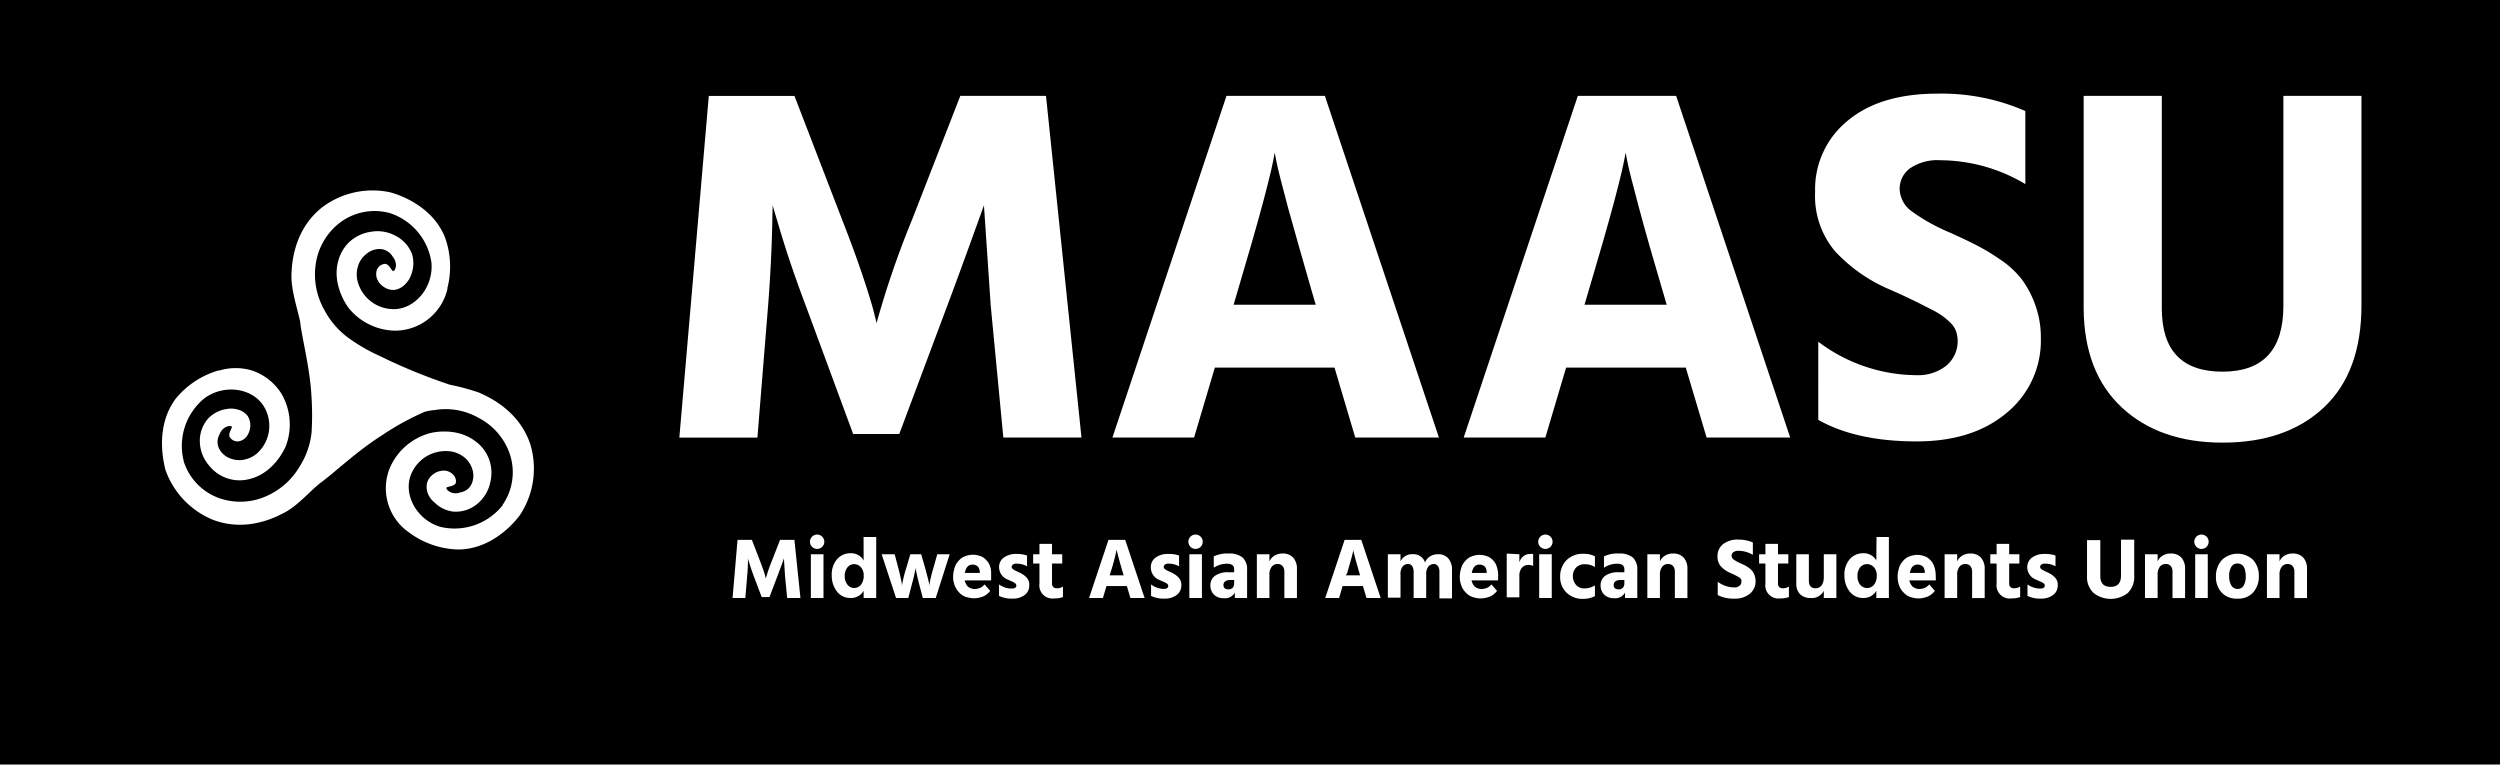 <?xml version="1.0" encoding="UTF-8" standalone="no"?>
<svg
   xmlns:dc="http://purl.org/dc/elements/1.1/"
   xmlns:cc="http://creativecommons.org/ns#"
   xmlns:rdf="http://www.w3.org/1999/02/22-rdf-syntax-ns#"
   xmlns:svg="http://www.w3.org/2000/svg"
   xmlns="http://www.w3.org/2000/svg"
   xmlns:sodipodi="http://sodipodi.sourceforge.net/DTD/sodipodi-0.dtd"
   xmlns:inkscape="http://www.inkscape.org/namespaces/inkscape"
   inkscape:version="1.0 (4035a4fb49, 2020-05-01)"
   sodipodi:docname="logo-text.svg"
   version="1.1"
   viewBox="0 0 348.09 106.45"
   data-name="Layer 1"
   id="Layer_1">
  <sodipodi:namedview
     inkscape:current-layer="Layer_1"
     inkscape:window-maximized="0"
     inkscape:window-y="50"
     inkscape:window-x="10"
     inkscape:cy="79.329775"
     inkscape:cx="172.64783"
     inkscape:zoom="2.6042429"
     showgrid="false"
     id="namedview3306"
     inkscape:window-height="1020"
     inkscape:window-width="1900"
     inkscape:pageshadow="2"
     inkscape:pageopacity="0"
     guidetolerance="10"
     gridtolerance="10"
     objecttolerance="10"
     borderopacity="1"
     bordercolor="#666666"
     pagecolor="#ffffff"
     inkscape:document-rotation="0" />
  <defs
     id="defs3219">
    <style
       id="style3217">.cls-1{fill:#404041;}.cls-2{fill:#d12329;}.cls-3{fill:#fff;}</style>
  </defs>
  <title
     id="title3221">Logo-wSymbol</title>
  <rect
     y="0"
     x="0"
     height="106.45"
     width="348.09"
     id="rect151"
     style="fill:#000000;fill-rule:evenodd;stroke-width:0.134" />
  <path
     style="fill:#ffffff;fill-opacity:1"
     id="path3223"
     d="M107.58,28.59s-.07,3.95-.16,6q-.17,4.08-.47,7.92l-1.49,18.42H94.59l4.1-47.57h11.93l6.63,17.22q1.69,4.31,2.9,7.91c.8,2.4,1.31,4.09,1.55,5.08l.35,1.41A127.88,127.88,0,0,1,127,30.57l6.71-17.22h11.93l4.94,47.57H139.7L137.94,42.5,137,28.59s-2.92,8.17-5.08,13.91l-6.71,17.93h-6.42L112.17,42.5c-.94-2.48-1.87-5.1-2.75-7.83C108.75,32.59,107.58,28.59,107.58,28.59Z"
     class="cls-1" />
  <path
     style="fill:#ffffff;fill-opacity:1"
     id="path3225"
     d="M188.7,60.92l-2.89-9.74H169.15l-2.89,9.74H154.89l15.88-47.57h13.7l15.88,47.57ZM171.76,42.43H183.2l-.5-1.69q-2-6.93-3.35-11.79c-.87-3.25-1.4-5.34-1.59-6.29l-.28-1.41q-.57,3.88-5.22,19.49Z"
     class="cls-1" />
  <path
     style="fill:#ffffff;fill-opacity:1"
     id="path3227"
     d="M237.62,60.92l-2.9-9.74H218.06l-2.89,9.74H203.8l15.89-47.57h13.69l15.88,47.57Zm-17-18.49h11.44l-.49-1.69q-2.06-6.93-3.36-11.79c-.87-3.25-1.4-5.34-1.59-6.29l-.28-1.41q-.57,3.88-5.22,19.49Z"
     class="cls-1" />
  <path
     style="fill:#ffffff;fill-opacity:1"
     id="path3229"
     d="M282,15.46V25.63a23.32,23.32,0,0,0-11.86-3.32,6.76,6.76,0,0,0-4.2,1.13,3.52,3.52,0,0,0-1.44,2.9,4,4,0,0,0,1.76,3.14,26.34,26.34,0,0,0,5.3,2.93c1.45.66,2.67,1.23,3.63,1.73a28.4,28.4,0,0,1,3.32,2,12.8,12.8,0,0,1,3,2.76,13.38,13.38,0,0,1,1.87,3.56,13.17,13.17,0,0,1,.78,4.59,13,13,0,0,1-4.73,10.41q-4.73,4-12.56,4-8.4,0-13.7-3V47.58a22.89,22.89,0,0,0,13.7,4.66,6.32,6.32,0,0,0,4.09-1.3,4.43,4.43,0,0,0,1.41-4.77,3.18,3.18,0,0,0-.77-1.2,10,10,0,0,0-1.1-.95,11.69,11.69,0,0,0-1.55-.92l-1.73-.88c-.47-.24-1.17-.57-2.08-1s-1.66-.75-2.23-1A22.24,22.24,0,0,1,255.52,35a11.9,11.9,0,0,1-2.79-8.26,12.28,12.28,0,0,1,4.52-9.92q4.51-3.78,12.49-3.78A29,29,0,0,1,282,15.46Z"
     class="cls-1" />
  <path
     style="fill:#ffffff;fill-opacity:1"
     id="path3231"
     d="M317.93,42.57V13.35H328.8V42.5q0,9.31-5.22,14.22t-14.12,4.91q-8.74,0-14-4.87T290.12,43V13.35H301V42.92q0,8.84,8.47,8.83T317.93,42.57Z"
     class="cls-1" />
  <path
     style="fill:#000000"
     id="path3233"
     d="M330.15,67.36c0-1-.24-1.29-1.28-1.29q-117.18,0-234.35,0c-1.06,0-1.28.28-1.28,1.3,0,7.38.06,14.77,0,22.16,0,1.31.39,1.53,1.59,1.53q58.46,0,116.9,0t117,0c1.12,0,1.45-.22,1.44-1.4Q330.08,78.5,330.15,67.36Z"
     class="cls-2" />
  <path
     id="path3235"
     d="M102,83.26l.69-8.09h2l1.13,2.93c.19.49.35.93.49,1.34s.22.7.26.87l.06.24a21.86,21.86,0,0,1,.84-2.45l1.14-2.93h2l.84,8.09h-1.85l-.3-3.13-.15-2.37q-.31.9-.87,2.37l-1.14,3h-1.09l-1.13-3c-.18-.5-.34-.94-.46-1.34s-.22-.66-.26-.81l-.06-.22c0,.57,0,1.36-.1,2.37l-.26,3.13Z"
     class="cls-3" />
  <path
     id="path3237"
     d="M113.06,76.13a1,1,0,1,1,.72.3A1,1,0,0,1,113.06,76.13Zm-.16,7.13V77.17h1.76v6.09Z"
     class="cls-3" />
  <path
     id="path3239"
     d="M120.24,74.77H122v8.49h-1.75v-1a2,2,0,0,1-1.83,1,2.3,2.3,0,0,1-1.9-.92,3.56,3.56,0,0,1-.71-2.21,3.3,3.3,0,0,1,.74-2.27,2.45,2.45,0,0,1,1.89-.83,2,2,0,0,1,1.81,1Zm-1.35,7.1a1.21,1.21,0,0,0,1-.47,2,2,0,0,0,.37-1.25,1.68,1.68,0,0,0-.4-1.18,1.29,1.29,0,0,0-1-.42A1.16,1.16,0,0,0,118,79a1.85,1.85,0,0,0-.38,1.23,1.76,1.76,0,0,0,.39,1.19A1.18,1.18,0,0,0,118.89,81.87Z"
     class="cls-3" />
  <path
     id="path3241"
     d="M124.76,83.26l-2-6.09h1.81l.53,2c.13.5.24,1,.32,1.36s.14.68.16.83l0,.23a16.36,16.36,0,0,1,.58-2.42l.59-2h1.51l.58,2c.14.51.26,1,.36,1.37s.16.68.18.84l0,.21a17.53,17.53,0,0,1,.56-2.42l.56-2h1.73l-1.94,6.09h-1.8l-.53-2c-.11-.44-.21-.84-.29-1.22s-.14-.64-.17-.8l0-.24a21.64,21.64,0,0,1-.51,2.26l-.52,2Z"
     class="cls-3" />
  <path
     id="path3243"
     d="M138,80.81h-3.68a1.5,1.5,0,0,0,.17.47,1.2,1.2,0,0,0,.29.41,1.3,1.3,0,0,0,.41.22,1.2,1.2,0,0,0,.46.1h.08a2,2,0,0,0,.38-.05,2.07,2.07,0,0,0,.37-.11,1.28,1.28,0,0,0,.33-.21,1.82,1.82,0,0,0,.28-.27l.78.9a2,2,0,0,1-.41.42A2.34,2.34,0,0,1,137,83a3.2,3.2,0,0,1-.64.21,2.87,2.87,0,0,1-.66.09h-.15a3.31,3.31,0,0,1-.76-.11,2.14,2.14,0,0,1-1.26-.72,2.34,2.34,0,0,1-.43-.58,2.84,2.84,0,0,1-.27-.69,2.75,2.75,0,0,1-.12-.73v-.21s0,0,0-.08a3.31,3.31,0,0,1,.11-.76,3.5,3.5,0,0,1,.23-.73,2.64,2.64,0,0,1,.41-.59,2.45,2.45,0,0,1,.53-.47,2.9,2.9,0,0,1,.68-.28,2.94,2.94,0,0,1,.72-.11h.14a2.67,2.67,0,0,1,.69.1,2.44,2.44,0,0,1,.64.25,2.39,2.39,0,0,1,.5.43,2.18,2.18,0,0,1,.38.55,3,3,0,0,1,.22.7A3.53,3.53,0,0,1,138,80a.28.28,0,0,1,0,.09Zm-1.58-1.21v0a1.18,1.18,0,0,0-.08-.38,1,1,0,0,0-.19-.33,1,1,0,0,0-.32-.2.92.92,0,0,0-.37-.08h-.1a1,1,0,0,0-.37.09.78.78,0,0,0-.3.22,1.43,1.43,0,0,0-.23.41,2.25,2.25,0,0,0-.12.44h2.08Z"
     class="cls-3" />
  <path
     id="path3245"
     d="M143,77.35v1.5a3,3,0,0,0-1.49-.37.76.76,0,0,0-.48.13.39.39,0,0,0-.17.32.36.36,0,0,0,.06.2.9.9,0,0,0,.2.18l.27.15.35.16.35.17a3,3,0,0,1,.89.67,1.4,1.4,0,0,1,.33,1,1.63,1.63,0,0,1-.64,1.39,2.79,2.79,0,0,1-1.72.5,4.09,4.09,0,0,1-1.85-.38V81.37a3,3,0,0,0,1.75.58q.66,0,.66-.42a.36.36,0,0,0-.06-.2.51.51,0,0,0-.2-.18A1.71,1.71,0,0,0,141,81l-.35-.15-.35-.16A1.84,1.84,0,0,1,139.11,79a1.59,1.59,0,0,1,.68-1.38,2.83,2.83,0,0,1,1.68-.49A4.32,4.32,0,0,1,143,77.35Z"
     class="cls-3" />
  <path
     id="path3247"
     d="M146.48,78.46v2.79a.63.63,0,0,0,.19.5.68.68,0,0,0,.48.16,1.51,1.51,0,0,0,.85-.24v1.46a3.2,3.2,0,0,1-1.2.19,1.83,1.83,0,0,1-2.07-2.08V78.46h-.88V77.17h.88V75.73h1.75v1.44h1.42v1.29Z"
     class="cls-3" />
  <path
     id="path3249"
     d="M157.39,83.26l-.49-1.66h-2.84l-.49,1.66h-1.93l2.7-8.09h2.33l2.7,8.09Zm-2.88-3.15h1.94l-.08-.28q-.35-1.18-.57-2c-.15-.55-.24-.91-.27-1.07l-.05-.24a32.58,32.58,0,0,1-.89,3.32Z"
     class="cls-3" />
  <path
     id="path3251"
     d="M164.17,77.35v1.5a3,3,0,0,0-1.49-.37.74.74,0,0,0-.48.13.39.39,0,0,0-.17.32.36.36,0,0,0,.06.2.72.72,0,0,0,.2.18l.26.15.35.16c.15.07.27.12.35.17a2.85,2.85,0,0,1,.89.67,1.36,1.36,0,0,1,.34,1,1.64,1.64,0,0,1-.65,1.39,2.75,2.75,0,0,1-1.72.5,4,4,0,0,1-1.84-.38V81.37A3,3,0,0,0,162,82q.66,0,.66-.42a.36.36,0,0,0-.06-.2.48.48,0,0,0-.21-.18,1.34,1.34,0,0,0-.26-.14l-.35-.15-.35-.16A1.85,1.85,0,0,1,160.24,79a1.62,1.62,0,0,1,.68-1.38,2.84,2.84,0,0,1,1.69-.49A4.39,4.39,0,0,1,164.17,77.35Z"
     class="cls-3" />
  <path
     id="path3253"
     d="M165.75,76.13a1,1,0,1,1,.72.3A1,1,0,0,1,165.75,76.13Zm-.15,7.13V77.17h1.75v6.09Z"
     class="cls-3" />
  <path
     id="path3255"
     d="M169,79.05V77.47a4.29,4.29,0,0,1,2.07-.4,2.9,2.9,0,0,1,1.94.55,2.22,2.22,0,0,1,.63,1.74v3.9h-1.71v-.75a1.53,1.53,0,0,1-1.52.78,1.83,1.83,0,0,1-1.38-.5,1.74,1.74,0,0,1-.5-1.26,1.6,1.6,0,0,1,.64-1.36,3.08,3.08,0,0,1,1.9-.49h.77v-.42c0-.51-.34-.77-1-.77A3.25,3.25,0,0,0,169,79.05Zm2.84,1.71h-.56a1.13,1.13,0,0,0-.69.19.62.62,0,0,0-.24.5c0,.4.24.61.71.61a.75.75,0,0,0,.58-.23.92.92,0,0,0,.2-.62Z"
     class="cls-3" />
  <path
     id="path3257"
     d="M176.75,77.17v1a1.76,1.76,0,0,1,.7-.8,2.11,2.11,0,0,1,1.14-.3,1.92,1.92,0,0,1,1.46.56,2.31,2.31,0,0,1,.53,1.64v4h-1.75V79.63a1.24,1.24,0,0,0-.25-.82.91.91,0,0,0-.71-.28,1,1,0,0,0-.8.38,1.73,1.73,0,0,0-.32,1.13v3.22H175V77.17Z"
     class="cls-3" />
  <path
     id="path3259"
     d="M190.26,83.26l-.49-1.66h-2.83l-.49,1.66h-1.93l2.7-8.09h2.32l2.7,8.09Zm-2.88-3.15h2l-.09-.28q-.35-1.18-.57-2c-.15-.55-.24-.91-.27-1.07l0-.24c-.07.44-.36,1.55-.89,3.32Z"
     class="cls-3" />
  <path
     id="path3261"
     d="M195,77.17v1a1.75,1.75,0,0,1,1.71-1,1.66,1.66,0,0,1,1.71,1.16,1.64,1.64,0,0,1,.68-.85,2.1,2.1,0,0,1,1.13-.31,1.83,1.83,0,0,1,1.42.57,2.4,2.4,0,0,1,.52,1.68v3.9h-1.75V79.65a1.48,1.48,0,0,0-.2-.82.68.68,0,0,0-.59-.3,1,1,0,0,0-.73.33,1.7,1.7,0,0,0-.32,1.18v3.22h-1.75V79.65a1.48,1.48,0,0,0-.2-.82.67.67,0,0,0-.59-.3,1,1,0,0,0-.73.33A1.7,1.7,0,0,0,195,80v3.22h-1.76V77.17Z"
     class="cls-3" />
  <path
     id="path3263"
     d="M208.58,80.81h-3.69a1.8,1.8,0,0,0,.17.47,1.11,1.11,0,0,0,.7.63,1.24,1.24,0,0,0,.46.1h.09a2.09,2.09,0,0,0,.38-.05,1.94,1.94,0,0,0,.36-.11,1,1,0,0,0,.33-.21,1.45,1.45,0,0,0,.28-.27l.78.9a1.94,1.94,0,0,1-.4.42,2.14,2.14,0,0,1-.5.33,3.08,3.08,0,0,1-.63.21,3,3,0,0,1-.66.09h-.16a3.23,3.23,0,0,1-.75-.11,2.88,2.88,0,0,1-.71-.26,2.74,2.74,0,0,1-.55-.46,2.4,2.4,0,0,1-.44-.58,3.31,3.31,0,0,1-.27-.69,3.16,3.16,0,0,1-.11-.73v-.21a.19.19,0,0,1,0-.08,3.24,3.24,0,0,1,.1-.76,5.31,5.31,0,0,1,.23-.73,3,3,0,0,1,.41-.59,2.71,2.71,0,0,1,.53-.47,2.9,2.9,0,0,1,.68-.28,3.08,3.08,0,0,1,.72-.11h.15a2.67,2.67,0,0,1,.69.1,2.59,2.59,0,0,1,.64.25,2.68,2.68,0,0,1,.5.43,2.18,2.18,0,0,1,.38.55,3.64,3.64,0,0,1,.22.7,3.53,3.53,0,0,1,.09.73s0,.06,0,.09ZM207,79.6v0a1,1,0,0,0-.08-.38,1,1,0,0,0-.18-.33,1,1,0,0,0-.33-.2.88.88,0,0,0-.37-.08h-.09a.87.87,0,0,0-.37.09.91.91,0,0,0-.31.22,1.42,1.42,0,0,0-.22.41,1.39,1.39,0,0,0-.12.44H207Z"
     class="cls-3" />
  <path
     id="path3265"
     d="M211.55,77.17V78.3a1.7,1.7,0,0,1,.55-.84,1.37,1.37,0,0,1,.91-.32,1.5,1.5,0,0,1,.46,0v1.65a1.59,1.59,0,0,0-.66-.13,1.17,1.17,0,0,0-.92.41,1.68,1.68,0,0,0-.34,1.1v3h-1.76l0-6.09Z"
     class="cls-3" />
  <path
     id="path3267"
     d="M214.46,76.13a1,1,0,1,1,.72.3A1,1,0,0,1,214.46,76.13Zm-.15,7.13V77.17h1.75v6.09Z"
     class="cls-3" />
  <path
     id="path3269"
     d="M219,80.23a1.85,1.85,0,0,0,.48,1.25,1.51,1.51,0,0,0,1.14.45,2.74,2.74,0,0,0,1.45-.42V83a3.47,3.47,0,0,1-1.7.38,3.12,3.12,0,0,1-2.26-.87,3,3,0,0,1-.88-2.25,3.21,3.21,0,0,1,.88-2.26,3.17,3.17,0,0,1,2.37-.89,3.3,3.3,0,0,1,1.59.35v1.5a2.55,2.55,0,0,0-1.41-.4,1.65,1.65,0,0,0-1.19.44A1.72,1.72,0,0,0,219,80.23Z"
     class="cls-3" />
  <path
     id="path3271"
     d="M223.33,79.05V77.47a4.29,4.29,0,0,1,2.07-.4,2.9,2.9,0,0,1,1.94.55,2.22,2.22,0,0,1,.63,1.74v3.9h-1.71v-.75a1.52,1.52,0,0,1-1.51.78,1.84,1.84,0,0,1-1.39-.5,1.74,1.74,0,0,1-.5-1.26,1.6,1.6,0,0,1,.64-1.36,3.08,3.08,0,0,1,1.9-.49h.77v-.42c0-.51-.34-.77-1-.77A3.25,3.25,0,0,0,223.33,79.05Zm2.84,1.71h-.56a1.13,1.13,0,0,0-.69.19.62.62,0,0,0-.24.5c0,.4.24.61.71.61a.75.75,0,0,0,.58-.23.92.92,0,0,0,.2-.62Z"
     class="cls-3" />
  <path
     id="path3273"
     d="M231.12,77.17v1a1.76,1.76,0,0,1,.7-.8,2.11,2.11,0,0,1,1.14-.3,1.92,1.92,0,0,1,1.46.56,2.31,2.31,0,0,1,.53,1.64v4H233.2V79.63a1.24,1.24,0,0,0-.25-.82.91.91,0,0,0-.71-.28,1,1,0,0,0-.8.38,1.73,1.73,0,0,0-.32,1.13v3.22h-1.75V77.17Z"
     class="cls-3" />
  <path
     id="path3275"
     d="M244.06,75.53v1.73a3.94,3.94,0,0,0-2-.57,1.11,1.11,0,0,0-.71.2.57.57,0,0,0-.25.49.66.66,0,0,0,.3.53,4.37,4.37,0,0,0,.9.5l.62.29a5.92,5.92,0,0,1,.56.35,2.35,2.35,0,0,1,.51.47,2.48,2.48,0,0,1,.32.61,2.45,2.45,0,0,1,.13.78,2.22,2.22,0,0,1-.81,1.77,3.18,3.18,0,0,1-2.13.67,4.71,4.71,0,0,1-2.33-.5V81a3.88,3.88,0,0,0,2.33.79,1,1,0,0,0,.69-.22.7.7,0,0,0,.28-.58.59.59,0,0,0,0-.23.41.41,0,0,0-.13-.2,1.41,1.41,0,0,0-.18-.17l-.27-.15-.29-.15-.36-.17-.37-.17a3.75,3.75,0,0,1-1.26-.89,2,2,0,0,1-.47-1.4,2.07,2.07,0,0,1,.77-1.69,3.25,3.25,0,0,1,2.12-.64A5,5,0,0,1,244.06,75.53Z"
     class="cls-3" />
  <path
     id="path3277"
     d="M247.56,78.46v2.79a.67.67,0,0,0,.18.5.72.72,0,0,0,.49.16,1.53,1.53,0,0,0,.85-.24v1.46a3.2,3.2,0,0,1-1.2.19,1.83,1.83,0,0,1-2.07-2.08V78.46h-.88V77.17h.88V75.73h1.75v1.44H249v1.29Z"
     class="cls-3" />
  <path
     id="path3279"
     d="M253.94,77.17h1.75v6.09h-1.75v-1a1.85,1.85,0,0,1-1.85,1,2,2,0,0,1-1.46-.53,2.07,2.07,0,0,1-.52-1.54V77.17h1.75v3.68c0,.71.31,1.06.94,1.06s1.14-.5,1.14-1.52Z"
     class="cls-3" />
  <path
     id="path3281"
     d="M261.28,74.77H263v8.49h-1.75v-1a2,2,0,0,1-1.82,1,2.31,2.31,0,0,1-1.91-.92,3.56,3.56,0,0,1-.71-2.21,3.3,3.3,0,0,1,.74-2.27,2.45,2.45,0,0,1,1.89-.83,2,2,0,0,1,1.81,1Zm-1.34,7.1a1.19,1.19,0,0,0,1-.47,1.94,1.94,0,0,0,.37-1.25,1.64,1.64,0,0,0-.4-1.18,1.29,1.29,0,0,0-1-.42A1.19,1.19,0,0,0,259,79a1.84,1.84,0,0,0-.37,1.23,1.75,1.75,0,0,0,.38,1.19A1.2,1.2,0,0,0,259.94,81.87Z"
     class="cls-3" />
  <path
     id="path3283"
     d="M269.54,80.81h-3.69a1.5,1.5,0,0,0,.17.47,1.36,1.36,0,0,0,.3.41,1.61,1.61,0,0,0,.86.32h.09a1.9,1.9,0,0,0,.37-.05,2.07,2.07,0,0,0,.37-.11,1.13,1.13,0,0,0,.33-.21,1.45,1.45,0,0,0,.28-.27l.78.9a1.94,1.94,0,0,1-.4.42,2.37,2.37,0,0,1-.5.33,3.31,3.31,0,0,1-.63.21,3,3,0,0,1-.66.09h-.16a3.31,3.31,0,0,1-.76-.11,2.94,2.94,0,0,1-.7-.26,2.74,2.74,0,0,1-.55-.46,2.4,2.4,0,0,1-.44-.58,3.31,3.31,0,0,1-.27-.69,3.16,3.16,0,0,1-.11-.73v-.21a.19.19,0,0,1,0-.08,3.24,3.24,0,0,1,.1-.76,4.22,4.22,0,0,1,.23-.73,3,3,0,0,1,.41-.59,2.45,2.45,0,0,1,.53-.47,2.9,2.9,0,0,1,.68-.28,2.94,2.94,0,0,1,.72-.11H267a2.67,2.67,0,0,1,.69.1,2.59,2.59,0,0,1,.64.25,3,3,0,0,1,.5.43,2.12,2.12,0,0,1,.37.55,3,3,0,0,1,.23.7,3.53,3.53,0,0,1,.09.73s0,.06,0,.09ZM268,79.6v0a1.18,1.18,0,0,0-.08-.38,1,1,0,0,0-.18-.33,1,1,0,0,0-.33-.2.88.88,0,0,0-.37-.08h-.1a.87.87,0,0,0-.36.09.82.82,0,0,0-.31.22,1.22,1.22,0,0,0-.22.41,1.78,1.78,0,0,0-.13.44H268Z"
     class="cls-3" />
  <path
     id="path3285"
     d="M272.51,77.17v1a1.76,1.76,0,0,1,.7-.8,2.11,2.11,0,0,1,1.14-.3,1.92,1.92,0,0,1,1.46.56,2.31,2.31,0,0,1,.53,1.64v4h-1.75V79.63a1.19,1.19,0,0,0-.26-.82.87.87,0,0,0-.7-.28,1,1,0,0,0-.8.38,1.73,1.73,0,0,0-.32,1.13v3.22h-1.75V77.17Z"
     class="cls-3" />
  <path
     id="path3287"
     d="M279.75,78.46v2.79a.63.63,0,0,0,.19.5.68.68,0,0,0,.48.16,1.57,1.57,0,0,0,.86-.24v1.46a3.27,3.27,0,0,1-1.2.19A1.84,1.84,0,0,1,278,81.24V78.46h-.88V77.17H278V75.73h1.75v1.44h1.42v1.29Z"
     class="cls-3" />
  <path
     id="path3289"
     d="M286.2,77.35v1.5a3,3,0,0,0-1.49-.37.74.74,0,0,0-.48.13.39.39,0,0,0-.17.32.36.36,0,0,0,.06.2.72.72,0,0,0,.2.18l.26.15.35.16c.15.07.27.12.35.17a2.85,2.85,0,0,1,.89.67,1.36,1.36,0,0,1,.34,1,1.64,1.64,0,0,1-.65,1.39,2.75,2.75,0,0,1-1.72.5,4,4,0,0,1-1.84-.38V81.37a3,3,0,0,0,1.75.58q.66,0,.66-.42a.36.36,0,0,0-.06-.2.48.48,0,0,0-.21-.18,1.34,1.34,0,0,0-.26-.14l-.35-.15-.35-.16A1.85,1.85,0,0,1,282.27,79a1.62,1.62,0,0,1,.68-1.38,2.84,2.84,0,0,1,1.69-.49A4.39,4.39,0,0,1,286.2,77.35Z"
     class="cls-3" />
  <path
     id="path3291"
     d="M295.32,80.14v-5h1.84v5a3.14,3.14,0,0,1-.88,2.41,3.85,3.85,0,0,1-4.79,0,3,3,0,0,1-.9-2.34v-5h1.85v5q0,1.5,1.44,1.5T295.32,80.14Z"
     class="cls-3" />
  <path
     id="path3293"
     d="M300.42,77.17v1a1.7,1.7,0,0,1,.7-.8,2,2,0,0,1,1.13-.3,1.94,1.94,0,0,1,1.47.56,2.31,2.31,0,0,1,.52,1.64v4h-1.75V79.63a1.18,1.18,0,0,0-.25-.82.89.89,0,0,0-.71-.28,1,1,0,0,0-.8.38,1.73,1.73,0,0,0-.31,1.13v3.22h-1.76V77.17Z"
     class="cls-3" />
  <path
     id="path3295"
     d="M305.81,76.13a1,1,0,1,1,.72.3A1,1,0,0,1,305.81,76.13Zm-.16,7.13V77.17h1.75v6.09Z"
     class="cls-3" />
  <path
     id="path3297"
     d="M311.53,83.35a2.81,2.81,0,0,1-2.2-.85,3.14,3.14,0,0,1-.79-2.21,3.36,3.36,0,0,1,.82-2.31,3.14,3.14,0,0,1,4.37,0,3.25,3.25,0,0,1,.78,2.24,3.29,3.29,0,0,1-.79,2.27A2.74,2.74,0,0,1,311.53,83.35Zm0-4.89a.93.93,0,0,0-.86.49,2.41,2.41,0,0,0-.29,1.27,2.55,2.55,0,0,0,.29,1.28,1,1,0,0,0,.88.5.92.92,0,0,0,.86-.49,2.45,2.45,0,0,0,.28-1.26C312.68,79.05,312.3,78.46,311.52,78.46Z"
     class="cls-3" />
  <path
     id="path3299"
     d="M317.39,77.17v1a1.7,1.7,0,0,1,.7-.8,2.07,2.07,0,0,1,1.13-.3,1.93,1.93,0,0,1,1.47.56,2.31,2.31,0,0,1,.53,1.64v4h-1.76V79.63a1.18,1.18,0,0,0-.25-.82.89.89,0,0,0-.71-.28,1,1,0,0,0-.79.38,1.68,1.68,0,0,0-.32,1.13v3.22h-1.75V77.17Z"
     class="cls-3" />
  <circle
     style="fill:#000000"
     id="circle3301"
     r="37.56"
     cy="53.23"
     cx="49.72"
     class="cls-2" />
  <path
     id="path3303"
     d="M62.62,53.56a78.06,78.06,0,0,1-9.76-4,24.62,24.62,0,0,1-4.19-2.4,11.4,11.4,0,0,1-3.54-4.06A10,10,0,0,1,43.93,37a8.87,8.87,0,0,1,3.16-5.81A8,8,0,0,1,54,29.6l.06,0a8.51,8.51,0,0,1,6,6.87c.35,3.22-1.93,6.29-4.87,6.56a5.18,5.18,0,0,1-5.49-4.3,4.09,4.09,0,0,1,.3-2.09,3.43,3.43,0,0,1,1-1.27,2.79,2.79,0,0,1,1.41-.66,2.15,2.15,0,0,1,2.29,1.06,1.87,1.87,0,0,1,.43,1.12c0,.32-.13.81-.36.85s-.49-.86-1.09-1a1.31,1.31,0,0,0-1.18.77,1.81,1.81,0,0,0,.16,1.62,2.16,2.16,0,0,0,.8.83,2.29,2.29,0,0,0,1.42.41,2.59,2.59,0,0,0,1.58-.84,3.3,3.3,0,0,0,.75-1.17,4.54,4.54,0,0,0,.19-2.9A4.77,4.77,0,0,0,55,32.79a5.3,5.3,0,0,0-3.41-.51,5.58,5.58,0,0,0-3.17,1.63,5.76,5.76,0,0,0-1.33,2.44c-.91,3.31,1.27,6.29,1.42,6.49a8.48,8.48,0,0,0,6.6,3.2,7.51,7.51,0,0,0,7.19-5.81l0-.15a12,12,0,0,0-.33-7c-1.94-4.92-7.5-6.27-7.73-6.32a11.64,11.64,0,0,0-9.44,2.15c-4,3.21-4.17,8-4.22,9.37-.06,2.17.92,5,1.23,6.6V45c.35,2.61,1.38,6.41,1.57,10.42a38.22,38.22,0,0,1,0,4.8,11,11,0,0,1-1.66,4.74,10.07,10.07,0,0,1-4.68,4.14,8.87,8.87,0,0,1-6.6.23,8,8,0,0,1-4.88-5.16.64.64,0,0,0,0-.07,8.54,8.54,0,0,1,2.9-8.64c2.59-1.93,6.4-1.52,8.11.87a5.17,5.17,0,0,1-.91,6.91,4.17,4.17,0,0,1-1.95.81,3.63,3.63,0,0,1-1.6-.2,2.87,2.87,0,0,1-1.28-.89,2.27,2.27,0,0,1-.54-1.32,2.34,2.34,0,0,1,.29-1.19,1.89,1.89,0,0,1,.75-.93c.28-.16.76-.31.92-.13s-.5.86-.28,1.43a1.28,1.28,0,0,0,1.26.63,1.79,1.79,0,0,0,1.31-1,2.53,2.53,0,0,0-.06-2.54A2.52,2.52,0,0,0,33,57a3.18,3.18,0,0,0-1.38-.06A4.54,4.54,0,0,0,29,58.25a4.73,4.73,0,0,0-1.17,3.39,5.22,5.22,0,0,0,1.3,3.2,5.4,5.4,0,0,0,5.78,1.81c3.32-.89,4.78-4.28,4.88-4.52a8.5,8.5,0,0,0-.6-7.31,7.73,7.73,0,0,0-4.1-3.23,7.86,7.86,0,0,0-4.55,0l-.15,0a12.07,12.07,0,0,0-5.86,3.84C21.31,59.62,23,65.09,23,65.32a11.71,11.71,0,0,0,6.64,7.05c4.82,1.83,9-.47,10.21-1.13,1.76-1,3.53-3.06,4.76-4l.14-.1c2.13-1.6,5-4.36,8.41-6.51a36.31,36.31,0,0,1,6-3.3,8.08,8.08,0,0,1,1.39-.24,9.27,9.27,0,0,1,6.14,1.12A8.88,8.88,0,0,1,71,63.27a8,8,0,0,1-1,7l0,.06a8.54,8.54,0,0,1-8.59,3.05c-3.12-.85-5.14-4.1-4.32-6.92a5.19,5.19,0,0,1,6-3.55,4.1,4.1,0,0,1,1.83,1,3.57,3.57,0,0,1,.83,1.38,2.8,2.8,0,0,1,.09,1.55,2.28,2.28,0,0,1-.7,1.25,2.39,2.39,0,0,1-1.12.49,1.8,1.8,0,0,1-1.19,0c-.3-.12-.72-.42-.67-.65s1-.14,1.3-.66A1.29,1.29,0,0,0,63,66a1.77,1.77,0,0,0-1.56-.44,2.27,2.27,0,0,0-1.07.44,2.31,2.31,0,0,0-.89,1.17,2.56,2.56,0,0,0,.2,1.78A3.12,3.12,0,0,0,60.54,70a4.43,4.43,0,0,0,2.63,1.24,4.7,4.7,0,0,0,3.39-1.17,5.29,5.29,0,0,0,1.72-3,5.41,5.41,0,0,0-2.14-5.67c-2.75-2.06-6.32-1.12-6.57-1a8.47,8.47,0,0,0-5.39,5A7.49,7.49,0,0,0,57,74.17l.12.09a12,12,0,0,0,6.63,2.25c5.29,0,8.58-4.69,8.71-4.89A11.74,11.74,0,0,0,73.88,62c-1.51-4.82-5.88-6.76-7.19-7.34A33,33,0,0,0,62.62,53.56Z"
     class="cls-3" />
</svg>
